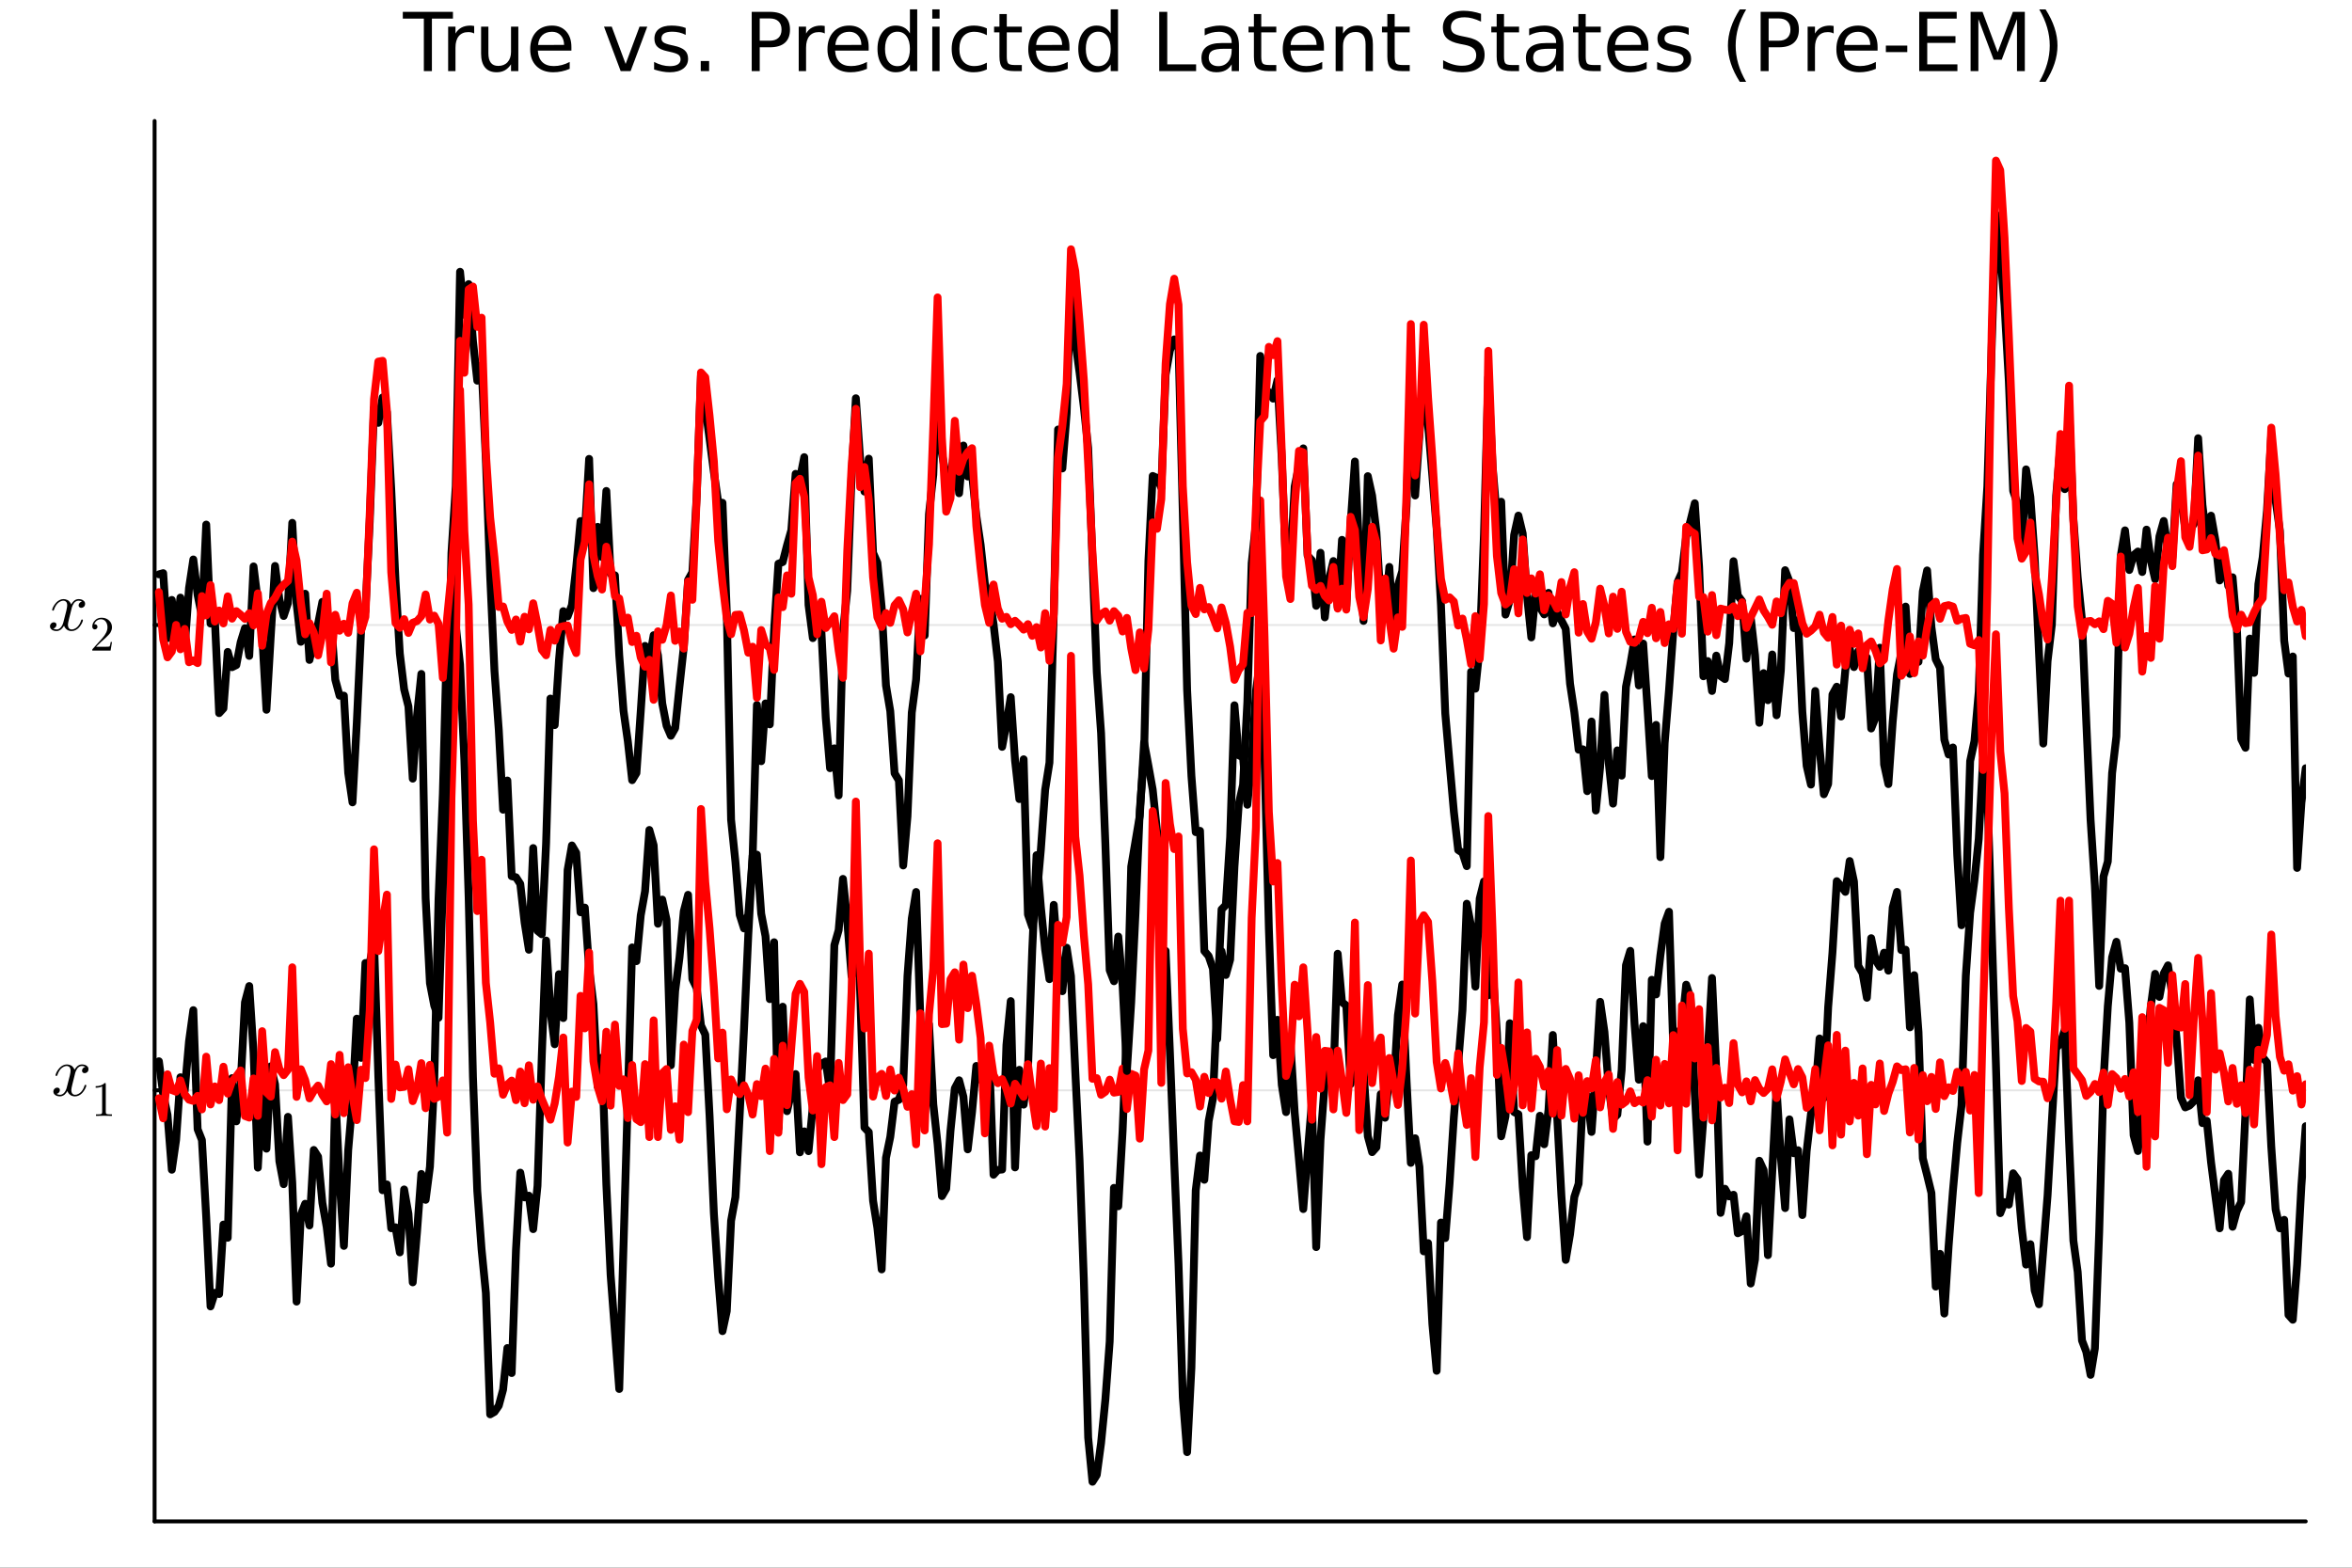 <?xml version="1.0" encoding="utf-8"?>
<svg xmlns="http://www.w3.org/2000/svg" xmlns:xlink="http://www.w3.org/1999/xlink" width="600" height="400" viewBox="0 0 2400 1600">
<rect x="0" y="0" width="2400" height="1600" fill="#333333" stroke="none"/>
<defs>
  <clipPath id="clip760">
    <rect x="0" y="0" width="2400" height="1600"/>
  </clipPath>
</defs>
<path clip-path="url(#clip760)" d="M0 1600 L2400 1600 L2400 0 L0 0  Z" fill="#ffffff" fill-rule="evenodd" fill-opacity="1"/>
<defs>
  <clipPath id="clip761">
    <rect x="480" y="0" width="1681" height="1600"/>
  </clipPath>
</defs>
<path clip-path="url(#clip760)" d="M157.754 1552.76 L2352.76 1552.76 L2352.76 123.472 L157.754 123.472  Z" fill="#ffffff" fill-rule="evenodd" fill-opacity="1"/>
<defs>
  <clipPath id="clip762">
    <rect x="157" y="123" width="2196" height="1430"/>
  </clipPath>
</defs>
<polyline clip-path="url(#clip762)" style="stroke:#000000; stroke-linecap:round; stroke-linejoin:round; stroke-width:2; stroke-opacity:0.1; fill:none" points="157.754,1112.79 2352.76,1112.79 "/>
<polyline clip-path="url(#clip762)" style="stroke:#000000; stroke-linecap:round; stroke-linejoin:round; stroke-width:2; stroke-opacity:0.1; fill:none" points="157.754,637.877 2352.76,637.877 "/>
<polyline clip-path="url(#clip760)" style="stroke:#000000; stroke-linecap:round; stroke-linejoin:round; stroke-width:4; stroke-opacity:1; fill:none" points="157.754,1552.76 2352.76,1552.76 "/>
<polyline clip-path="url(#clip760)" style="stroke:#000000; stroke-linecap:round; stroke-linejoin:round; stroke-width:4; stroke-opacity:1; fill:none" points="157.754,1552.76 157.754,123.472 "/>
<polyline clip-path="url(#clip760)" style="stroke:#000000; stroke-linecap:round; stroke-linejoin:round; stroke-width:4; stroke-opacity:1; fill:none" points="157.754,1112.79 176.651,1112.79 "/>
<polyline clip-path="url(#clip760)" style="stroke:#000000; stroke-linecap:round; stroke-linejoin:round; stroke-width:4; stroke-opacity:1; fill:none" points="157.754,637.877 176.651,637.877 "/>
<path clip-path="url(#clip760)" d="M90.285 1091.11 Q90.285 1093.08 89.055 1094.2 Q87.825 1095.29 86.42 1095.29 Q85.085 1095.29 84.382 1094.52 Q83.68 1093.75 83.68 1092.76 Q83.68 1091.43 84.663 1090.27 Q85.647 1089.11 87.123 1088.86 Q85.682 1087.95 83.539 1087.95 Q82.134 1087.95 80.904 1088.69 Q79.71 1089.43 78.972 1090.37 Q78.269 1091.32 77.637 1092.69 Q77.039 1094.03 76.793 1094.84 Q76.583 1095.61 76.407 1096.45 L73.948 1106.29 Q72.753 1110.96 72.753 1112.61 Q72.753 1114.65 73.737 1116.02 Q74.721 1117.36 76.688 1117.36 Q77.461 1117.36 78.339 1117.15 Q79.218 1116.9 80.342 1116.27 Q81.501 1115.6 82.52 1114.62 Q83.574 1113.6 84.593 1111.88 Q85.612 1110.15 86.279 1107.94 Q86.49 1107.17 87.193 1107.17 Q88.071 1107.17 88.071 1107.87 Q88.071 1108.47 87.579 1109.73 Q87.123 1110.96 86.104 1112.58 Q85.12 1114.16 83.82 1115.6 Q82.52 1117.01 80.588 1117.99 Q78.656 1118.97 76.547 1118.97 Q73.526 1118.97 71.523 1117.36 Q69.521 1115.74 68.783 1113.49 Q68.607 1113.81 68.361 1114.23 Q68.115 1114.65 67.378 1115.6 Q66.675 1116.51 65.867 1117.22 Q65.059 1117.88 63.794 1118.41 Q62.564 1118.97 61.229 1118.97 Q59.543 1118.97 58.032 1118.48 Q56.556 1117.99 55.502 1116.86 Q54.448 1115.74 54.448 1114.19 Q54.448 1112.47 55.608 1111.28 Q56.802 1110.05 58.419 1110.05 Q59.437 1110.05 60.245 1110.65 Q61.089 1111.24 61.089 1112.54 Q61.089 1113.98 60.105 1115.07 Q59.121 1116.16 57.716 1116.44 Q59.156 1117.36 61.299 1117.36 Q63.618 1117.36 65.445 1115.32 Q67.272 1113.28 68.15 1109.87 Q70.329 1101.69 71.172 1098.03 Q72.015 1094.34 72.015 1092.76 Q72.015 1091.29 71.629 1090.27 Q71.242 1089.25 70.575 1088.79 Q69.942 1088.3 69.345 1088.13 Q68.783 1087.95 68.15 1087.95 Q67.097 1087.95 65.902 1088.37 Q64.743 1088.79 63.337 1089.78 Q61.967 1090.73 60.667 1092.69 Q59.367 1094.66 58.489 1097.37 Q58.313 1098.17 57.54 1098.17 Q56.697 1098.14 56.697 1097.44 Q56.697 1096.84 57.154 1095.61 Q57.645 1094.34 58.629 1092.76 Q59.648 1091.18 60.948 1089.78 Q62.283 1088.34 64.216 1087.35 Q66.183 1086.37 68.291 1086.37 Q69.24 1086.37 70.153 1086.58 Q71.102 1086.76 72.226 1087.28 Q73.385 1087.81 74.404 1088.97 Q75.423 1090.13 76.056 1091.81 Q76.477 1091.01 77.039 1090.23 Q77.637 1089.46 78.55 1088.51 Q79.499 1087.53 80.799 1086.97 Q82.134 1086.37 83.609 1086.37 Q85.05 1086.37 86.455 1086.76 Q87.861 1087.11 89.055 1088.27 Q90.285 1089.39 90.285 1091.11 Z" fill="#000000" fill-rule="nonzero" fill-opacity="1" /><path clip-path="url(#clip760)" d="M97.613 1110.15 L97.613 1108.57 Q103.663 1108.57 106.786 1105.35 Q107.647 1105.35 107.794 1105.55 Q107.942 1105.75 107.942 1106.66 L107.942 1134.91 Q107.942 1136.41 108.68 1136.88 Q109.418 1137.35 112.639 1137.35 L114.238 1137.35 L114.238 1138.9 Q112.467 1138.75 106.073 1138.75 Q99.679 1138.75 97.933 1138.9 L97.933 1137.35 L99.531 1137.35 Q102.704 1137.35 103.466 1136.91 Q104.228 1136.44 104.228 1134.91 L104.228 1108.82 Q101.597 1110.15 97.613 1110.15 Z" fill="#000000" fill-rule="nonzero" fill-opacity="1" /><path clip-path="url(#clip760)" d="M86.829 616.199 Q86.829 618.167 85.599 619.291 Q84.369 620.38 82.964 620.38 Q81.629 620.38 80.926 619.607 Q80.223 618.834 80.223 617.85 Q80.223 616.515 81.207 615.356 Q82.191 614.197 83.666 613.951 Q82.226 613.037 80.083 613.037 Q78.677 613.037 77.448 613.775 Q76.253 614.513 75.515 615.461 Q74.813 616.41 74.18 617.78 Q73.583 619.115 73.337 619.923 Q73.126 620.696 72.951 621.54 L70.491 631.377 Q69.297 636.05 69.297 637.701 Q69.297 639.739 70.281 641.109 Q71.264 642.444 73.232 642.444 Q74.005 642.444 74.883 642.233 Q75.761 641.987 76.886 641.355 Q78.045 640.687 79.064 639.704 Q80.118 638.685 81.137 636.963 Q82.156 635.242 82.823 633.028 Q83.034 632.255 83.737 632.255 Q84.615 632.255 84.615 632.958 Q84.615 633.555 84.123 634.82 Q83.666 636.05 82.648 637.666 Q81.664 639.247 80.364 640.687 Q79.064 642.093 77.132 643.076 Q75.199 644.06 73.091 644.06 Q70.07 644.06 68.067 642.444 Q66.064 640.828 65.327 638.579 Q65.151 638.896 64.905 639.317 Q64.659 639.739 63.921 640.687 Q63.219 641.601 62.411 642.304 Q61.602 642.971 60.338 643.498 Q59.108 644.06 57.773 644.06 Q56.087 644.06 54.576 643.568 Q53.1 643.076 52.046 641.952 Q50.992 640.828 50.992 639.282 Q50.992 637.56 52.151 636.366 Q53.346 635.136 54.962 635.136 Q55.981 635.136 56.789 635.734 Q57.632 636.331 57.632 637.631 Q57.632 639.071 56.649 640.16 Q55.665 641.25 54.26 641.531 Q55.7 642.444 57.843 642.444 Q60.162 642.444 61.989 640.406 Q63.816 638.369 64.694 634.961 Q66.873 626.774 67.716 623.121 Q68.559 619.432 68.559 617.85 Q68.559 616.375 68.172 615.356 Q67.786 614.337 67.118 613.88 Q66.486 613.389 65.889 613.213 Q65.327 613.037 64.694 613.037 Q63.64 613.037 62.446 613.459 Q61.286 613.88 59.881 614.864 Q58.511 615.813 57.211 617.78 Q55.911 619.748 55.032 622.453 Q54.857 623.261 54.084 623.261 Q53.241 623.226 53.241 622.523 Q53.241 621.926 53.697 620.696 Q54.189 619.432 55.173 617.85 Q56.192 616.269 57.492 614.864 Q58.827 613.424 60.759 612.44 Q62.727 611.456 64.835 611.456 Q65.783 611.456 66.697 611.667 Q67.645 611.843 68.77 612.37 Q69.929 612.897 70.948 614.056 Q71.967 615.215 72.599 616.902 Q73.021 616.094 73.583 615.321 Q74.18 614.548 75.094 613.599 Q76.042 612.616 77.342 612.053 Q78.677 611.456 80.153 611.456 Q81.594 611.456 82.999 611.843 Q84.404 612.194 85.599 613.353 Q86.829 614.478 86.829 616.199 Z" fill="#000000" fill-rule="nonzero" fill-opacity="1" /><path clip-path="url(#clip760)" d="M94.156 663.986 Q94.156 663.076 94.23 662.805 Q94.329 662.535 94.722 662.117 L104.387 651.345 Q109.675 645.393 109.675 640.204 Q109.675 636.835 107.904 634.424 Q106.158 632.014 102.936 632.014 Q100.723 632.014 98.854 633.367 Q96.985 634.72 96.124 637.13 Q96.272 637.081 96.788 637.081 Q98.042 637.081 98.731 637.868 Q99.444 638.655 99.444 639.712 Q99.444 641.065 98.559 641.729 Q97.698 642.368 96.837 642.368 Q96.493 642.368 96.026 642.294 Q95.583 642.221 94.87 641.532 Q94.156 640.819 94.156 639.564 Q94.156 636.048 96.813 633.244 Q99.493 630.44 103.576 630.44 Q108.199 630.44 111.224 633.195 Q114.274 635.925 114.274 640.204 Q114.274 641.704 113.807 643.081 Q113.364 644.434 112.749 645.492 Q112.159 646.549 110.536 648.246 Q108.913 649.943 107.609 651.148 Q106.306 652.353 103.379 654.911 L98.042 660.1 L107.117 660.1 Q111.544 660.1 111.888 659.707 Q112.38 658.993 112.995 655.231 L114.274 655.231 L112.848 663.986 L94.156 663.986 Z" fill="#000000" fill-rule="nonzero" fill-opacity="1" /><path clip-path="url(#clip760)" d="M411.026 12.096 L462.189 12.096 L462.189 18.983 L440.719 18.983 L440.719 72.576 L432.496 72.576 L432.496 18.983 L411.026 18.983 L411.026 12.096 Z" fill="#000000" fill-rule="nonzero" fill-opacity="1" /><path clip-path="url(#clip760)" d="M483.861 34.173 Q482.606 33.444 481.107 33.12 Q479.648 32.756 477.866 32.756 Q471.547 32.756 468.144 36.888 Q464.782 40.979 464.782 48.676 L464.782 72.576 L457.287 72.576 L457.287 27.206 L464.782 27.206 L464.782 34.254 Q467.131 30.122 470.898 28.138 Q474.666 26.112 480.054 26.112 Q480.823 26.112 481.755 26.234 Q482.687 26.315 483.821 26.517 L483.861 34.173 Z" fill="#000000" fill-rule="nonzero" fill-opacity="1" /><path clip-path="url(#clip760)" d="M490.91 54.671 L490.91 27.206 L498.364 27.206 L498.364 54.387 Q498.364 60.828 500.875 64.069 Q503.387 67.269 508.41 67.269 Q514.446 67.269 517.929 63.421 Q521.454 59.573 521.454 52.929 L521.454 27.206 L528.907 27.206 L528.907 72.576 L521.454 72.576 L521.454 65.608 Q518.74 69.74 515.134 71.766 Q511.57 73.751 506.83 73.751 Q499.012 73.751 494.961 68.89 Q490.91 64.029 490.91 54.671 M509.666 26.112 L509.666 26.112 Z" fill="#000000" fill-rule="nonzero" fill-opacity="1" /><path clip-path="url(#clip760)" d="M583.068 48.028 L583.068 51.673 L548.797 51.673 Q549.283 59.37 553.415 63.421 Q557.588 67.431 565.001 67.431 Q569.295 67.431 573.305 66.378 Q577.356 65.325 581.326 63.218 L581.326 70.267 Q577.316 71.968 573.103 72.86 Q568.89 73.751 564.555 73.751 Q553.699 73.751 547.339 67.431 Q541.02 61.112 541.02 50.337 Q541.02 39.197 547.015 32.675 Q553.051 26.112 563.259 26.112 Q572.414 26.112 577.721 32.026 Q583.068 37.9 583.068 48.028 M575.614 45.84 Q575.533 39.723 572.171 36.077 Q568.849 32.431 563.34 32.431 Q557.102 32.431 553.334 35.956 Q549.608 39.48 549.04 45.88 L575.614 45.84 Z" fill="#000000" fill-rule="nonzero" fill-opacity="1" /><path clip-path="url(#clip760)" d="M616.326 27.206 L624.225 27.206 L638.403 65.284 L652.582 27.206 L660.481 27.206 L643.467 72.576 L633.34 72.576 L616.326 27.206 Z" fill="#000000" fill-rule="nonzero" fill-opacity="1" /><path clip-path="url(#clip760)" d="M699.694 28.543 L699.694 35.591 Q696.534 33.971 693.131 33.161 Q689.728 32.35 686.082 32.35 Q680.533 32.35 677.738 34.052 Q674.983 35.753 674.983 39.156 Q674.983 41.749 676.968 43.248 Q678.953 44.706 684.948 46.043 L687.5 46.61 Q695.44 48.311 698.762 51.43 Q702.124 54.509 702.124 60.059 Q702.124 66.378 697.101 70.064 Q692.118 73.751 683.368 73.751 Q679.723 73.751 675.753 73.022 Q671.823 72.333 667.448 70.915 L667.448 63.218 Q671.58 65.365 675.591 66.459 Q679.601 67.512 683.53 67.512 Q688.797 67.512 691.632 65.73 Q694.468 63.907 694.468 60.626 Q694.468 57.588 692.402 55.967 Q690.376 54.347 683.449 52.848 L680.857 52.24 Q673.93 50.782 670.851 47.785 Q667.772 44.746 667.772 39.48 Q667.772 33.08 672.309 29.596 Q676.846 26.112 685.191 26.112 Q689.323 26.112 692.969 26.72 Q696.615 27.327 699.694 28.543 Z" fill="#000000" fill-rule="nonzero" fill-opacity="1" /><path clip-path="url(#clip760)" d="M715.046 62.287 L723.594 62.287 L723.594 72.576 L715.046 72.576 L715.046 62.287 Z" fill="#000000" fill-rule="nonzero" fill-opacity="1" /><path clip-path="url(#clip760)" d="M775.243 18.82 L775.243 41.546 L785.532 41.546 Q791.244 41.546 794.363 38.589 Q797.482 35.632 797.482 30.163 Q797.482 24.735 794.363 21.778 Q791.244 18.82 785.532 18.82 L775.243 18.82 M767.06 12.096 L785.532 12.096 Q795.7 12.096 800.885 16.714 Q806.111 21.292 806.111 30.163 Q806.111 39.115 800.885 43.693 Q795.7 48.271 785.532 48.271 L775.243 48.271 L775.243 72.576 L767.06 72.576 L767.06 12.096 Z" fill="#000000" fill-rule="nonzero" fill-opacity="1" /><path clip-path="url(#clip760)" d="M841.597 34.173 Q840.341 33.444 838.842 33.12 Q837.384 32.756 835.601 32.756 Q829.282 32.756 825.879 36.888 Q822.517 40.979 822.517 48.676 L822.517 72.576 L815.023 72.576 L815.023 27.206 L822.517 27.206 L822.517 34.254 Q824.866 30.122 828.634 28.138 Q832.401 26.112 837.789 26.112 Q838.559 26.112 839.49 26.234 Q840.422 26.315 841.556 26.517 L841.597 34.173 Z" fill="#000000" fill-rule="nonzero" fill-opacity="1" /><path clip-path="url(#clip760)" d="M886.4 48.028 L886.4 51.673 L852.129 51.673 Q852.615 59.37 856.747 63.421 Q860.92 67.431 868.333 67.431 Q872.627 67.431 876.637 66.378 Q880.688 65.325 884.658 63.218 L884.658 70.267 Q880.647 71.968 876.434 72.86 Q872.222 73.751 867.887 73.751 Q857.031 73.751 850.671 67.431 Q844.351 61.112 844.351 50.337 Q844.351 39.197 850.347 32.675 Q856.383 26.112 866.591 26.112 Q875.746 26.112 881.053 32.026 Q886.4 37.9 886.4 48.028 M878.946 45.84 Q878.865 39.723 875.503 36.077 Q872.181 32.431 866.672 32.431 Q860.433 32.431 856.666 35.956 Q852.939 39.48 852.372 45.88 L878.946 45.84 Z" fill="#000000" fill-rule="nonzero" fill-opacity="1" /><path clip-path="url(#clip760)" d="M928.489 34.092 L928.489 9.544 L935.942 9.544 L935.942 72.576 L928.489 72.576 L928.489 65.77 Q926.139 69.821 922.534 71.806 Q918.969 73.751 913.946 73.751 Q905.723 73.751 900.537 67.188 Q895.393 60.626 895.393 49.931 Q895.393 39.237 900.537 32.675 Q905.723 26.112 913.946 26.112 Q918.969 26.112 922.534 28.097 Q926.139 30.041 928.489 34.092 M903.089 49.931 Q903.089 58.155 906.452 62.854 Q909.854 67.512 915.769 67.512 Q921.683 67.512 925.086 62.854 Q928.489 58.155 928.489 49.931 Q928.489 41.708 925.086 37.05 Q921.683 32.35 915.769 32.35 Q909.854 32.35 906.452 37.05 Q903.089 41.708 903.089 49.931 Z" fill="#000000" fill-rule="nonzero" fill-opacity="1" /><path clip-path="url(#clip760)" d="M951.295 27.206 L958.749 27.206 L958.749 72.576 L951.295 72.576 L951.295 27.206 M951.295 9.544 L958.749 9.544 L958.749 18.983 L951.295 18.983 L951.295 9.544 Z" fill="#000000" fill-rule="nonzero" fill-opacity="1" /><path clip-path="url(#clip760)" d="M1007 28.948 L1007 35.915 Q1003.84 34.173 1000.64 33.323 Q997.476 32.431 994.235 32.431 Q986.984 32.431 982.973 37.05 Q978.963 41.627 978.963 49.931 Q978.963 58.236 982.973 62.854 Q986.984 67.431 994.235 67.431 Q997.476 67.431 1000.64 66.581 Q1003.84 65.689 1007 63.948 L1007 70.834 Q1003.88 72.292 1000.51 73.022 Q997.192 73.751 993.425 73.751 Q983.176 73.751 977.14 67.31 Q971.104 60.869 971.104 49.931 Q971.104 38.832 977.18 32.472 Q983.297 26.112 993.911 26.112 Q997.354 26.112 1000.64 26.841 Q1003.92 27.53 1007 28.948 Z" fill="#000000" fill-rule="nonzero" fill-opacity="1" /><path clip-path="url(#clip760)" d="M1027.33 14.324 L1027.33 27.206 L1042.68 27.206 L1042.68 32.999 L1027.33 32.999 L1027.33 57.628 Q1027.33 63.178 1028.83 64.758 Q1030.37 66.338 1035.03 66.338 L1042.68 66.338 L1042.68 72.576 L1035.03 72.576 Q1026.4 72.576 1023.12 69.376 Q1019.84 66.135 1019.84 57.628 L1019.84 32.999 L1014.37 32.999 L1014.37 27.206 L1019.84 27.206 L1019.84 14.324 L1027.33 14.324 Z" fill="#000000" fill-rule="nonzero" fill-opacity="1" /><path clip-path="url(#clip760)" d="M1091.29 48.028 L1091.29 51.673 L1057.02 51.673 Q1057.51 59.37 1061.64 63.421 Q1065.81 67.431 1073.23 67.431 Q1077.52 67.431 1081.53 66.378 Q1085.58 65.325 1089.55 63.218 L1089.55 70.267 Q1085.54 71.968 1081.33 72.86 Q1077.12 73.751 1072.78 73.751 Q1061.93 73.751 1055.57 67.431 Q1049.25 61.112 1049.25 50.337 Q1049.25 39.197 1055.24 32.675 Q1061.28 26.112 1071.49 26.112 Q1080.64 26.112 1085.95 32.026 Q1091.29 37.9 1091.29 48.028 M1083.84 45.84 Q1083.76 39.723 1080.4 36.077 Q1077.08 32.431 1071.57 32.431 Q1065.33 32.431 1061.56 35.956 Q1057.83 39.48 1057.27 45.88 L1083.84 45.84 Z" fill="#000000" fill-rule="nonzero" fill-opacity="1" /><path clip-path="url(#clip760)" d="M1133.38 34.092 L1133.38 9.544 L1140.84 9.544 L1140.84 72.576 L1133.38 72.576 L1133.38 65.77 Q1131.03 69.821 1127.43 71.806 Q1123.86 73.751 1118.84 73.751 Q1110.62 73.751 1105.43 67.188 Q1100.29 60.626 1100.29 49.931 Q1100.29 39.237 1105.43 32.675 Q1110.62 26.112 1118.84 26.112 Q1123.86 26.112 1127.43 28.097 Q1131.03 30.041 1133.38 34.092 M1107.98 49.931 Q1107.98 58.155 1111.35 62.854 Q1114.75 67.512 1120.66 67.512 Q1126.58 67.512 1129.98 62.854 Q1133.38 58.155 1133.38 49.931 Q1133.38 41.708 1129.98 37.05 Q1126.58 32.35 1120.66 32.35 Q1114.75 32.35 1111.35 37.05 Q1107.98 41.708 1107.98 49.931 Z" fill="#000000" fill-rule="nonzero" fill-opacity="1" /><path clip-path="url(#clip760)" d="M1182.89 12.096 L1191.07 12.096 L1191.07 65.689 L1220.52 65.689 L1220.52 72.576 L1182.89 72.576 L1182.89 12.096 Z" fill="#000000" fill-rule="nonzero" fill-opacity="1" /><path clip-path="url(#clip760)" d="M1249.4 49.769 Q1240.37 49.769 1236.88 51.835 Q1233.4 53.901 1233.4 58.884 Q1233.4 62.854 1235.99 65.203 Q1238.63 67.512 1243.12 67.512 Q1249.32 67.512 1253.05 63.137 Q1256.81 58.722 1256.81 51.43 L1256.81 49.769 L1249.4 49.769 M1264.27 46.691 L1264.27 72.576 L1256.81 72.576 L1256.81 65.689 Q1254.26 69.821 1250.45 71.806 Q1246.65 73.751 1241.14 73.751 Q1234.17 73.751 1230.04 69.862 Q1225.95 65.933 1225.95 59.37 Q1225.95 51.714 1231.05 47.825 Q1236.2 43.936 1246.36 43.936 L1256.81 43.936 L1256.81 43.207 Q1256.81 38.062 1253.41 35.267 Q1250.05 32.431 1243.93 32.431 Q1240.04 32.431 1236.36 33.363 Q1232.67 34.295 1229.27 36.158 L1229.27 29.272 Q1233.36 27.692 1237.21 26.922 Q1241.06 26.112 1244.7 26.112 Q1254.55 26.112 1259.41 31.216 Q1264.27 36.32 1264.27 46.691 Z" fill="#000000" fill-rule="nonzero" fill-opacity="1" /><path clip-path="url(#clip760)" d="M1286.99 14.324 L1286.99 27.206 L1302.35 27.206 L1302.35 32.999 L1286.99 32.999 L1286.99 57.628 Q1286.99 63.178 1288.49 64.758 Q1290.03 66.338 1294.69 66.338 L1302.35 66.338 L1302.35 72.576 L1294.69 72.576 Q1286.06 72.576 1282.78 69.376 Q1279.5 66.135 1279.5 57.628 L1279.5 32.999 L1274.03 32.999 L1274.03 27.206 L1279.5 27.206 L1279.5 14.324 L1286.99 14.324 Z" fill="#000000" fill-rule="nonzero" fill-opacity="1" /><path clip-path="url(#clip760)" d="M1350.96 48.028 L1350.96 51.673 L1316.69 51.673 Q1317.17 59.37 1321.3 63.421 Q1325.48 67.431 1332.89 67.431 Q1337.18 67.431 1341.19 66.378 Q1345.25 65.325 1349.22 63.218 L1349.22 70.267 Q1345.21 71.968 1340.99 72.86 Q1336.78 73.751 1332.44 73.751 Q1321.59 73.751 1315.23 67.431 Q1308.91 61.112 1308.91 50.337 Q1308.91 39.197 1314.9 32.675 Q1320.94 26.112 1331.15 26.112 Q1340.3 26.112 1345.61 32.026 Q1350.96 37.9 1350.96 48.028 M1343.5 45.84 Q1343.42 39.723 1340.06 36.077 Q1336.74 32.431 1331.23 32.431 Q1324.99 32.431 1321.22 35.956 Q1317.5 39.48 1316.93 45.88 L1343.5 45.84 Z" fill="#000000" fill-rule="nonzero" fill-opacity="1" /><path clip-path="url(#clip760)" d="M1400.91 45.192 L1400.91 72.576 L1393.45 72.576 L1393.45 45.435 Q1393.45 38.994 1390.94 35.794 Q1388.43 32.594 1383.41 32.594 Q1377.37 32.594 1373.89 36.442 Q1370.4 40.29 1370.4 46.934 L1370.4 72.576 L1362.91 72.576 L1362.91 27.206 L1370.4 27.206 L1370.4 34.254 Q1373.08 30.163 1376.68 28.138 Q1380.33 26.112 1385.07 26.112 Q1392.88 26.112 1396.89 30.973 Q1400.91 35.794 1400.91 45.192 Z" fill="#000000" fill-rule="nonzero" fill-opacity="1" /><path clip-path="url(#clip760)" d="M1423.14 14.324 L1423.14 27.206 L1438.5 27.206 L1438.5 32.999 L1423.14 32.999 L1423.14 57.628 Q1423.14 63.178 1424.64 64.758 Q1426.18 66.338 1430.84 66.338 L1438.5 66.338 L1438.5 72.576 L1430.84 72.576 Q1422.21 72.576 1418.93 69.376 Q1415.65 66.135 1415.65 57.628 L1415.65 32.999 L1410.18 32.999 L1410.18 27.206 L1415.65 27.206 L1415.65 14.324 L1423.14 14.324 Z" fill="#000000" fill-rule="nonzero" fill-opacity="1" /><path clip-path="url(#clip760)" d="M1511.25 14.081 L1511.25 22.061 Q1506.59 19.833 1502.46 18.739 Q1498.33 17.646 1494.48 17.646 Q1487.8 17.646 1484.15 20.238 Q1480.55 22.831 1480.55 27.611 Q1480.55 31.621 1482.94 33.687 Q1485.37 35.713 1492.09 36.969 L1497.03 37.981 Q1506.19 39.723 1510.52 44.139 Q1514.9 48.514 1514.9 55.886 Q1514.9 64.677 1508.98 69.214 Q1503.11 73.751 1491.73 73.751 Q1487.43 73.751 1482.57 72.778 Q1477.75 71.806 1472.57 69.902 L1472.57 61.477 Q1477.55 64.272 1482.33 65.689 Q1487.11 67.107 1491.73 67.107 Q1498.73 67.107 1502.54 64.353 Q1506.35 61.598 1506.35 56.494 Q1506.35 52.038 1503.6 49.526 Q1500.88 47.015 1494.64 45.759 L1489.66 44.787 Q1480.51 42.964 1476.41 39.075 Q1472.32 35.186 1472.32 28.259 Q1472.32 20.238 1477.95 15.62 Q1483.62 11.002 1493.55 11.002 Q1497.8 11.002 1502.22 11.772 Q1506.63 12.542 1511.25 14.081 Z" fill="#000000" fill-rule="nonzero" fill-opacity="1" /><path clip-path="url(#clip760)" d="M1534.71 14.324 L1534.71 27.206 L1550.06 27.206 L1550.06 32.999 L1534.71 32.999 L1534.71 57.628 Q1534.71 63.178 1536.21 64.758 Q1537.74 66.338 1542.4 66.338 L1550.06 66.338 L1550.06 72.576 L1542.4 72.576 Q1533.77 72.576 1530.49 69.376 Q1527.21 66.135 1527.21 57.628 L1527.21 32.999 L1521.74 32.999 L1521.74 27.206 L1527.21 27.206 L1527.21 14.324 L1534.71 14.324 Z" fill="#000000" fill-rule="nonzero" fill-opacity="1" /><path clip-path="url(#clip760)" d="M1580.48 49.769 Q1571.45 49.769 1567.96 51.835 Q1564.48 53.901 1564.48 58.884 Q1564.48 62.854 1567.07 65.203 Q1569.71 67.512 1574.2 67.512 Q1580.4 67.512 1584.13 63.137 Q1587.89 58.722 1587.89 51.43 L1587.89 49.769 L1580.48 49.769 M1595.35 46.691 L1595.35 72.576 L1587.89 72.576 L1587.89 65.689 Q1585.34 69.821 1581.53 71.806 Q1577.73 73.751 1572.22 73.751 Q1565.25 73.751 1561.12 69.862 Q1557.03 65.933 1557.03 59.37 Q1557.03 51.714 1562.13 47.825 Q1567.28 43.936 1577.44 43.936 L1587.89 43.936 L1587.89 43.207 Q1587.89 38.062 1584.49 35.267 Q1581.13 32.431 1575.01 32.431 Q1571.12 32.431 1567.44 33.363 Q1563.75 34.295 1560.35 36.158 L1560.35 29.272 Q1564.44 27.692 1568.29 26.922 Q1572.14 26.112 1575.78 26.112 Q1585.63 26.112 1590.49 31.216 Q1595.35 36.32 1595.35 46.691 Z" fill="#000000" fill-rule="nonzero" fill-opacity="1" /><path clip-path="url(#clip760)" d="M1618.07 14.324 L1618.07 27.206 L1633.43 27.206 L1633.43 32.999 L1618.07 32.999 L1618.07 57.628 Q1618.07 63.178 1619.57 64.758 Q1621.11 66.338 1625.77 66.338 L1633.43 66.338 L1633.43 72.576 L1625.77 72.576 Q1617.14 72.576 1613.86 69.376 Q1610.58 66.135 1610.58 57.628 L1610.58 32.999 L1605.11 32.999 L1605.11 27.206 L1610.58 27.206 L1610.58 14.324 L1618.07 14.324 Z" fill="#000000" fill-rule="nonzero" fill-opacity="1" /><path clip-path="url(#clip760)" d="M1682.04 48.028 L1682.04 51.673 L1647.77 51.673 Q1648.25 59.37 1652.39 63.421 Q1656.56 67.431 1663.97 67.431 Q1668.26 67.431 1672.28 66.378 Q1676.33 65.325 1680.3 63.218 L1680.3 70.267 Q1676.29 71.968 1672.07 72.86 Q1667.86 73.751 1663.53 73.751 Q1652.67 73.751 1646.31 67.431 Q1639.99 61.112 1639.99 50.337 Q1639.99 39.197 1645.98 32.675 Q1652.02 26.112 1662.23 26.112 Q1671.38 26.112 1676.69 32.026 Q1682.04 37.9 1682.04 48.028 M1674.58 45.84 Q1674.5 39.723 1671.14 36.077 Q1667.82 32.431 1662.31 32.431 Q1656.07 32.431 1652.3 35.956 Q1648.58 39.48 1648.01 45.88 L1674.58 45.84 Z" fill="#000000" fill-rule="nonzero" fill-opacity="1" /><path clip-path="url(#clip760)" d="M1723.19 28.543 L1723.19 35.591 Q1720.04 33.971 1716.63 33.161 Q1713.23 32.35 1709.58 32.35 Q1704.03 32.35 1701.24 34.052 Q1698.48 35.753 1698.48 39.156 Q1698.48 41.749 1700.47 43.248 Q1702.45 44.706 1708.45 46.043 L1711 46.61 Q1718.94 48.311 1722.26 51.43 Q1725.63 54.509 1725.63 60.059 Q1725.63 66.378 1720.6 70.064 Q1715.62 73.751 1706.87 73.751 Q1703.22 73.751 1699.25 73.022 Q1695.32 72.333 1690.95 70.915 L1690.95 63.218 Q1695.08 65.365 1699.09 66.459 Q1703.1 67.512 1707.03 67.512 Q1712.3 67.512 1715.13 65.73 Q1717.97 63.907 1717.97 60.626 Q1717.97 57.588 1715.9 55.967 Q1713.88 54.347 1706.95 52.848 L1704.36 52.24 Q1697.43 50.782 1694.35 47.785 Q1691.27 44.746 1691.27 39.48 Q1691.27 33.08 1695.81 29.596 Q1700.35 26.112 1708.69 26.112 Q1712.82 26.112 1716.47 26.72 Q1720.12 27.327 1723.19 28.543 Z" fill="#000000" fill-rule="nonzero" fill-opacity="1" /><path clip-path="url(#clip760)" d="M1781.77 9.625 Q1776.34 18.942 1773.71 28.057 Q1771.08 37.171 1771.08 46.529 Q1771.08 55.886 1773.71 65.082 Q1776.38 74.237 1781.77 83.513 L1775.29 83.513 Q1769.21 73.994 1766.18 64.798 Q1763.18 55.603 1763.18 46.529 Q1763.18 37.495 1766.18 28.34 Q1769.17 19.185 1775.29 9.625 L1781.77 9.625 Z" fill="#000000" fill-rule="nonzero" fill-opacity="1" /><path clip-path="url(#clip760)" d="M1804.74 18.82 L1804.74 41.546 L1815.03 41.546 Q1820.74 41.546 1823.86 38.589 Q1826.98 35.632 1826.98 30.163 Q1826.98 24.735 1823.86 21.778 Q1820.74 18.82 1815.03 18.82 L1804.74 18.82 M1796.56 12.096 L1815.03 12.096 Q1825.2 12.096 1830.38 16.714 Q1835.61 21.292 1835.61 30.163 Q1835.61 39.115 1830.38 43.693 Q1825.2 48.271 1815.03 48.271 L1804.74 48.271 L1804.74 72.576 L1796.56 72.576 L1796.56 12.096 Z" fill="#000000" fill-rule="nonzero" fill-opacity="1" /><path clip-path="url(#clip760)" d="M1871.09 34.173 Q1869.84 33.444 1868.34 33.12 Q1866.88 32.756 1865.1 32.756 Q1858.78 32.756 1855.38 36.888 Q1852.01 40.979 1852.01 48.676 L1852.01 72.576 L1844.52 72.576 L1844.52 27.206 L1852.01 27.206 L1852.01 34.254 Q1854.36 30.122 1858.13 28.138 Q1861.9 26.112 1867.29 26.112 Q1868.06 26.112 1868.99 26.234 Q1869.92 26.315 1871.05 26.517 L1871.09 34.173 Z" fill="#000000" fill-rule="nonzero" fill-opacity="1" /><path clip-path="url(#clip760)" d="M1915.9 48.028 L1915.9 51.673 L1881.63 51.673 Q1882.11 59.37 1886.24 63.421 Q1890.42 67.431 1897.83 67.431 Q1902.12 67.431 1906.13 66.378 Q1910.18 65.325 1914.15 63.218 L1914.15 70.267 Q1910.14 71.968 1905.93 72.86 Q1901.72 73.751 1897.38 73.751 Q1886.53 73.751 1880.17 67.431 Q1873.85 61.112 1873.85 50.337 Q1873.85 39.197 1879.84 32.675 Q1885.88 26.112 1896.09 26.112 Q1905.24 26.112 1910.55 32.026 Q1915.9 37.9 1915.9 48.028 M1908.44 45.84 Q1908.36 39.723 1905 36.077 Q1901.68 32.431 1896.17 32.431 Q1889.93 32.431 1886.16 35.956 Q1882.44 39.48 1881.87 45.88 L1908.44 45.84 Z" fill="#000000" fill-rule="nonzero" fill-opacity="1" /><path clip-path="url(#clip760)" d="M1924.36 46.529 L1946.2 46.529 L1946.2 53.172 L1924.36 53.172 L1924.36 46.529 Z" fill="#000000" fill-rule="nonzero" fill-opacity="1" /><path clip-path="url(#clip760)" d="M1958.39 12.096 L1996.63 12.096 L1996.63 18.983 L1966.57 18.983 L1966.57 36.888 L1995.38 36.888 L1995.38 43.774 L1966.57 43.774 L1966.57 65.689 L1997.36 65.689 L1997.36 72.576 L1958.39 72.576 L1958.39 12.096 Z" fill="#000000" fill-rule="nonzero" fill-opacity="1" /><path clip-path="url(#clip760)" d="M2010.81 12.096 L2023 12.096 L2038.44 53.253 L2053.95 12.096 L2066.14 12.096 L2066.14 72.576 L2058.16 72.576 L2058.16 19.469 L2042.57 60.95 L2034.34 60.95 L2018.75 19.469 L2018.75 72.576 L2010.81 72.576 L2010.81 12.096 Z" fill="#000000" fill-rule="nonzero" fill-opacity="1" /><path clip-path="url(#clip760)" d="M2080.89 9.625 L2087.37 9.625 Q2093.45 19.185 2096.45 28.34 Q2099.48 37.495 2099.48 46.529 Q2099.48 55.603 2096.45 64.798 Q2093.45 73.994 2087.37 83.513 L2080.89 83.513 Q2086.28 74.237 2088.91 65.082 Q2091.58 55.886 2091.58 46.529 Q2091.58 37.171 2088.91 28.057 Q2086.28 18.942 2080.89 9.625 Z" fill="#000000" fill-rule="nonzero" fill-opacity="1" /><polyline clip-path="url(#clip762)" style="stroke:#000000; stroke-linecap:round; stroke-linejoin:round; stroke-width:8; stroke-opacity:1; fill:none" points="162.144,1083.13 166.534,1116.92 170.924,1137.84 175.314,1193.85 179.704,1163.36 184.094,1099.45 188.484,1113.26 192.874,1062.85 197.264,1030.96 201.654,1152.47 206.044,1163.58 210.434,1242.28 214.824,1333.35 219.214,1319.44 223.604,1320.75 227.994,1249.82 232.384,1263.28 236.774,1100.38 241.164,1144.44 245.554,1106.14 249.944,1023.05 254.334,1006.37 258.724,1074.14 263.114,1191.72 267.504,1110.41 271.894,1172.37 276.284,1088.32 280.674,1106.7 285.064,1185.17 289.454,1208.59 293.844,1139.85 298.234,1207.01 302.624,1328.43 307.014,1239.72 311.404,1228.58 315.794,1250.73 320.184,1173.66 324.574,1180.55 328.964,1227.72 333.354,1252.26 337.744,1289.73 342.134,1117.17 346.524,1203.83 350.914,1271.6 355.304,1173.99 359.694,1122.5 364.084,1039.64 368.474,1079.68 372.864,982.858 377.254,983.102 381.644,960.341 386.034,1098.34 390.424,1214.77 394.814,1208.83 399.204,1253.57 403.594,1252.58 407.984,1278.21 412.374,1213.97 416.764,1238.71 421.154,1308.78 425.544,1257.11 429.934,1198.15 434.324,1224.56 438.714,1190.82 443.104,1103.22 447.494,917.511 451.884,810.54 456.274,643.866 460.664,651.742 465.054,637.877 469.444,678.246 473.834,775.608 478.224,915.898 482.614,1098.99 487.004,1215.47 491.394,1274.96 495.784,1319.56 500.174,1443.5 504.564,1440.98 508.954,1434.64 513.344,1418.29 517.734,1375.81 522.124,1401.36 526.514,1275.64 530.904,1196.81 535.294,1222.09 539.684,1220.3 544.074,1254.48 548.464,1210.36 552.854,1077.75 557.244,959.919 561.634,1031.3 566.024,1065.77 570.414,994.268 574.804,1039.05 579.194,888.011 583.584,862.88 587.974,870.406 592.364,931.106 596.754,926.307 601.144,988.577 605.534,1024.7 609.924,1109.04 614.314,1079.47 618.704,1208.57 623.094,1301.35 627.484,1359.31 631.874,1417.64 636.264,1270.69 640.654,1119.1 645.044,966.952 649.434,980.969 653.824,934.184 658.214,909.591 662.604,847.076 666.994,862.636 671.384,942.775 675.774,918.127 680.164,938.67 684.554,1087.29 688.944,1011.31 693.334,977.606 697.724,930.064 702.114,913.247 706.504,999.266 710.894,1008.39 715.284,1046.6 719.674,1055.91 724.064,1138.97 728.454,1238.47 732.844,1304.21 737.234,1358.58 741.624,1338.07 746.014,1245.91 750.404,1221.89 754.794,1137.54 759.184,1050.55 763.574,953.791 767.964,873.438 772.354,872.264 776.744,932.538 781.134,955.484 785.524,1019.73 789.914,961.649 794.304,1151.77 798.694,1027.46 803.084,1134.09 807.474,1115.12 811.864,1096.21 816.254,1176.09 820.644,1154.67 825.034,1174.88 829.424,1129.18 833.814,1091.66 838.204,1085.67 842.594,1083.33 846.984,1113.79 851.374,964.676 855.764,949.317 860.154,897.02 864.544,939.675 868.934,996.301 873.324,913.663 877.714,1012.32 882.104,1150.79 886.494,1155.42 890.884,1225.47 895.274,1253.18 899.664,1295.57 904.054,1181.69 908.444,1160.35 912.834,1124.35 917.224,1122.45 921.614,1107.74 926.004,996.077 930.394,937.391 934.784,910.365 939.174,1040.24 943.564,1114.69 947.954,1045.29 952.344,1127.05 956.734,1167.54 961.124,1220.77 965.515,1213.25 969.905,1153.97 974.295,1110.79 978.685,1102.54 983.075,1119.34 987.465,1173.04 991.855,1135.2 996.245,1087.91 1000.63,1102.04 1005.02,1100.17 1009.41,1079.45 1013.8,1198.94 1018.19,1194.05 1022.58,1193.61 1026.97,1066.57 1031.36,1021.73 1035.75,1191.48 1040.14,1091.87 1044.53,1127.42 1048.92,1091.79 1053.31,969.423 1057.7,872.783 1062.09,925.661 1066.48,969.262 1070.87,999.331 1075.26,923.505 1079.65,980.153 1084.04,1011.63 1088.43,967.22 1092.82,996.192 1097.21,1092.95 1101.6,1184.03 1105.99,1307.06 1110.38,1467.24 1114.77,1512.3 1119.16,1505.38 1123.55,1472.75 1127.94,1428.36 1132.33,1369.27 1136.72,1212.36 1141.11,1231.13 1145.5,1154.42 1149.89,1047.5 1154.28,884.53 1158.67,858.585 1163.06,832.53 1167.45,757.876 1171.84,781.448 1176.23,805.889 1180.62,848.064 1185.01,1028.94 1189.4,970.473 1193.79,1073.94 1198.18,1185.67 1202.57,1289.92 1206.96,1426.24 1211.35,1482.08 1215.74,1395.92 1220.13,1214.96 1224.52,1179.32 1228.91,1204.11 1233.3,1144.29 1237.69,1121.23 1242.08,1022.14 1246.47,928.195 1250.86,923.685 1255.25,854.462 1259.64,719.796 1264.03,770.789 1268.42,773.01 1272.81,821.345 1277.2,775.49 1281.59,705.241 1285.98,673.288 1290.37,775.094 1294.76,947.469 1299.15,1076.91 1303.54,1040.82 1307.93,1107.21 1312.32,1135.05 1316.71,1063.11 1321.1,1135.53 1325.49,1183.64 1329.88,1233.97 1334.27,1177.75 1338.66,1125.06 1343.05,1272.82 1347.44,1163.34 1351.83,1104.16 1356.22,1085 1360.61,1100.24 1365,973.398 1369.39,1022.78 1373.78,1026.29 1378.17,1106.45 1382.56,1062.69 1386.95,1071.38 1391.34,1091.47 1395.73,1159.65 1400.12,1175.89 1404.51,1170.97 1408.9,1116.68 1413.29,1140.78 1417.68,1098.04 1422.07,1110.38 1426.46,1036.11 1430.85,1004.82 1435.24,1102.47 1439.63,1186.85 1444.02,1161.71 1448.41,1191.04 1452.8,1277.16 1457.2,1268.72 1461.59,1351.22 1465.98,1399.06 1470.37,1247.76 1474.76,1263.6 1479.15,1208.04 1483.54,1140.06 1487.93,1085.85 1492.32,1031.09 1496.71,922.343 1501.1,945.1 1505.49,1006.97 1509.88,917.181 1514.27,899.596 1518.66,1015.78 1523.05,988.538 1527.44,1053.85 1531.83,1159.71 1536.22,1139.38 1540.61,1044.36 1545,1134.98 1549.39,1137.23 1553.78,1211.45 1558.17,1262.63 1562.56,1178.99 1566.95,1180.1 1571.34,1138.74 1575.73,1167.86 1580.12,1132.69 1584.51,1056.3 1588.9,1138.57 1593.29,1220.67 1597.68,1285.88 1602.07,1259.76 1606.46,1221.6 1610.85,1208.09 1615.24,1117.79 1619.63,1118.37 1624.02,1155.27 1628.41,1094.21 1632.8,1022.45 1637.19,1053.09 1641.58,1110.55 1645.97,1142.07 1650.36,1137.6 1654.75,1092.12 1659.14,985.14 1663.53,970.431 1667.92,1045.12 1672.31,1101.97 1676.7,1047.31 1681.09,1165.15 1685.48,999.982 1689.87,1014.93 1694.26,975.178 1698.65,942.622 1703.04,930.518 1707.43,1070.07 1711.82,1055.9 1716.21,1048.13 1720.6,1004.99 1724.99,1018.68 1729.38,1116.22 1733.77,1198.76 1738.16,1141.29 1742.55,1074.28 1746.94,998.176 1751.33,1092.66 1755.72,1237.87 1760.11,1213.28 1764.5,1221.07 1768.89,1219.38 1773.28,1258.68 1777.67,1256.42 1782.06,1241.35 1786.45,1309.98 1790.84,1285.33 1795.23,1184.67 1799.62,1194.23 1804.01,1281.01 1808.4,1196.41 1812.79,1110.78 1817.18,1180.6 1821.57,1232.99 1825.96,1142.43 1830.35,1176.99 1834.74,1173.92 1839.13,1240.1 1843.52,1174.84 1847.91,1136.87 1852.3,1115.38 1856.69,1059.88 1861.08,1120.66 1865.47,1027.92 1869.86,972.094 1874.25,899.32 1878.64,904.448 1883.03,910.241 1887.42,878.767 1891.81,899.73 1896.2,985.767 1900.59,993.312 1904.98,1018.34 1909.37,957.506 1913.76,979.715 1918.15,986.767 1922.54,972.33 1926.93,990.671 1931.32,926.223 1935.71,910.279 1940.1,969.635 1944.49,969.262 1948.88,1048.52 1953.27,995.245 1957.66,1053.38 1962.05,1182.18 1966.44,1199.48 1970.83,1217.59 1975.22,1313.1 1979.61,1279.7 1984,1340.64 1988.39,1271.79 1992.78,1215.49 1997.17,1166.39 2001.56,1128.13 2005.95,995.897 2010.34,931.594 2014.73,898.55 2019.12,856.063 2023.51,775.19 2027.9,806.063 2032.29,946.751 2036.68,1086.95 2041.07,1238.18 2045.46,1226.87 2049.85,1229.48 2054.24,1197.46 2058.63,1203.58 2063.02,1253.73 2067.41,1290.68 2071.8,1269.84 2076.19,1317 2080.58,1331.16 2084.97,1275.67 2089.36,1220.1 2093.75,1144.08 2098.14,1069.79 2102.53,1064.63 2106.92,1050.91 2111.31,1164.79 2115.7,1266.22 2120.09,1298.11 2124.48,1368.11 2128.87,1379.64 2133.26,1403.2 2137.65,1376.17 2142.04,1257.21 2146.43,1103.14 2150.82,1027.11 2155.21,977.07 2159.6,961.187 2163.99,988.668 2168.38,988.137 2172.77,1043.71 2177.16,1158.74 2181.55,1174.76 2185.94,1124.33 2190.33,1072.9 2194.72,1027.07 2199.11,993.884 2203.5,1017.43 2207.89,993.518 2212.28,985.223 2216.67,1016.53 2221.06,1060.63 2225.45,1120.28 2229.84,1130.24 2234.23,1128.34 2238.62,1123.9 2243.01,1102.52 2247.4,1146.27 2251.79,1143.83 2256.18,1186.24 2260.57,1220.49 2264.96,1253.62 2269.35,1204.53 2273.74,1197.92 2278.13,1252.07 2282.52,1235.92 2286.91,1226.83 2291.3,1135.47 2295.69,1020 2300.08,1081.8 2304.47,1048.96 2308.86,1078.94 2313.25,1084.45 2317.64,1170.28 2322.03,1234.21 2326.42,1253.67 2330.81,1244.97 2335.2,1342.02 2339.59,1346.93 2343.98,1290.65 2348.37,1209.97 2352.76,1149.41 "/>
<polyline clip-path="url(#clip762)" style="stroke:#ff0000; stroke-linecap:round; stroke-linejoin:round; stroke-width:8; stroke-opacity:1; fill:none" points="162.144,1120.9 166.534,1141.38 170.924,1096.42 175.314,1112.54 179.704,1114.22 184.094,1102.66 188.484,1116.81 192.874,1122.34 197.264,1123.62 201.654,1118.45 206.044,1132.25 210.434,1078.45 214.824,1127.24 219.214,1108.81 223.604,1122.82 227.994,1088.7 232.384,1116.19 236.774,1103.62 241.164,1098.48 245.554,1092.52 249.944,1139.02 254.334,1140.64 258.724,1100.66 263.114,1138.86 267.504,1052.41 271.894,1114.97 276.284,1119.24 280.674,1073.78 285.064,1090.92 289.454,1097.31 293.844,1091.78 298.234,987.234 302.624,1119.5 307.014,1091.26 311.404,1102.3 315.794,1121.01 320.184,1113.48 324.574,1107.95 328.964,1117.43 333.354,1124.1 337.744,1086.06 342.134,1137.48 346.524,1076.57 350.914,1136.11 355.304,1089.22 359.694,1118.58 364.084,1143.21 368.474,1091.75 372.864,1100.27 377.254,1031.45 381.644,866.83 386.034,970.683 390.424,941.268 394.814,913.041 399.204,1121.6 403.594,1086.48 407.984,1109.81 412.374,1109.22 416.764,1091.33 421.154,1123.85 425.544,1111.66 429.934,1085.05 434.324,1131.03 438.714,1086.77 443.104,1121.55 447.494,1119.24 451.884,1102.67 456.274,1155.98 460.664,814.716 465.054,671.426 469.444,397.855 473.834,542.065 478.224,617.08 482.614,837.588 487.004,929.846 491.394,877.451 495.784,1003.17 500.174,1043.61 504.564,1095.89 508.954,1090.32 513.344,1117.31 517.734,1106.89 522.124,1102.85 526.514,1122.87 530.904,1093.62 535.294,1125.99 539.684,1087.22 544.074,1122.41 548.464,1108.75 552.854,1121.77 557.244,1132.21 561.634,1142.79 566.024,1126.15 570.414,1098.86 574.804,1058.88 579.194,1166.11 583.584,1114.04 587.974,1119.52 592.364,1016.39 596.754,1049.57 601.144,972.114 605.534,1083.16 609.924,1109.29 614.314,1124 618.704,1053 623.094,1128.46 627.484,1045.67 631.874,1108.3 636.264,1101.6 640.654,1141.09 645.044,1086.95 649.434,1142.27 653.824,1145.27 658.214,1086.04 662.604,1160.49 666.994,1041.37 671.384,1160.5 675.774,1095.36 680.164,1091.06 684.554,1153.13 688.944,1129.08 693.334,1163.07 697.724,1066.12 702.114,1135.07 706.504,1052.16 710.894,1040.72 715.284,825.674 719.674,900.436 724.064,947.902 728.454,1007.29 732.844,1080.27 737.234,1053.93 741.624,1132.16 746.014,1101.7 750.404,1111.86 754.794,1116.74 759.184,1107.64 763.574,1117.44 767.964,1137.53 772.354,1106.44 776.744,1118.84 781.134,1090.62 785.524,1174.84 789.914,1080.72 794.304,1156.09 798.694,1067.18 803.084,1127.99 807.474,1068.24 811.864,1014.26 816.254,1004.09 820.644,1012.31 825.034,1099.72 829.424,1133.42 833.814,1077.87 838.204,1188.18 842.594,1109.52 846.984,1107.67 851.374,1160.52 855.764,1084.79 860.154,1122.77 864.544,1116.81 868.934,1012.67 873.324,818.068 877.714,986.682 882.104,1049.7 886.494,973.275 890.884,1119.24 895.274,1099.65 899.664,1095.95 904.054,1118.59 908.444,1091.52 912.834,1113.03 917.224,1099.89 921.614,1110.76 926.004,1129.63 930.394,1116.73 934.784,1167.95 939.174,1034.17 943.564,1153.76 947.954,1035.31 952.344,988.426 956.734,860.643 961.124,1045.23 965.515,1044.77 969.905,999.464 974.295,992.301 978.685,1061.12 983.075,984.45 987.465,1028.94 991.855,995.82 996.245,1024.76 1000.63,1059.21 1005.02,1156.75 1009.41,1067.16 1013.8,1096.94 1018.19,1105.52 1022.58,1101.4 1026.97,1111.12 1031.36,1126.31 1035.75,1106.08 1040.14,1112.6 1044.53,1119.45 1048.92,1086.12 1053.31,1120.19 1057.7,1149.44 1062.09,1085.46 1066.48,1149.8 1070.87,1090.11 1075.26,1131.79 1079.65,943.843 1084.04,962.112 1088.43,935.914 1092.82,669.348 1097.21,853.706 1101.6,893.582 1105.99,954.713 1110.38,1004.53 1114.77,1101.04 1119.16,1100.34 1123.55,1117.35 1127.94,1114.23 1132.33,1101.91 1136.72,1115.16 1141.11,1114.48 1145.5,1090.59 1149.89,1131.84 1154.28,1095.99 1158.67,1097.76 1163.06,1162.12 1167.45,1091.4 1171.84,1072.18 1176.23,827.782 1180.62,855.683 1185.01,1105.19 1189.4,799.135 1193.79,840.717 1198.18,866.583 1202.57,853.699 1206.96,1049.95 1211.35,1095.59 1215.74,1094.31 1220.13,1101.97 1224.52,1129.34 1228.91,1098.95 1233.3,1115.64 1237.69,1104.01 1242.08,1104.58 1246.47,1121.36 1250.86,1093.56 1255.25,1121.91 1259.64,1144.42 1264.03,1145.08 1268.42,1107.46 1272.81,1144.48 1277.2,936.831 1281.59,844.258 1285.98,510.679 1290.37,650.144 1294.76,828.582 1299.15,899.681 1303.54,880.791 1307.93,1005.93 1312.32,1098.18 1316.71,1081.47 1321.1,1004.97 1325.49,1037.32 1329.88,987.263 1334.27,1053.42 1338.66,1142.83 1343.05,1058.36 1347.44,1111.06 1351.83,1072.45 1356.22,1073.02 1360.61,1132.3 1365,1072.29 1369.39,1102.83 1373.78,1135.86 1378.17,1086.21 1382.56,941.541 1386.95,1153.47 1391.34,1095.14 1395.73,1005.36 1400.12,1105.43 1404.51,1068.6 1408.9,1058.9 1413.29,1136.78 1417.68,1079.81 1422.07,1104.78 1426.46,1127.75 1430.85,1091.07 1435.24,1029.23 1439.63,878.237 1444.02,1034.47 1448.41,942.058 1452.8,934.148 1457.2,940.878 1461.59,1001.73 1465.98,1083.73 1470.37,1110.96 1474.76,1084.89 1479.15,1100.79 1483.54,1124.23 1487.93,1075.1 1492.32,1119.01 1496.71,1148.11 1501.1,1100.39 1505.49,1180.88 1509.88,1089.39 1514.27,1043.31 1518.66,832.871 1523.05,950.77 1527.44,1097 1531.83,1069.42 1536.22,1095.83 1540.61,1132.41 1545,1107.22 1549.39,1002.7 1553.78,1128.13 1558.17,1053.71 1562.56,1131.23 1566.95,1080.55 1571.34,1088.86 1575.73,1108.91 1580.12,1093.02 1584.51,1136.54 1588.9,1071.74 1593.29,1138.61 1597.68,1090.94 1602.07,1101.26 1606.46,1141.76 1610.85,1097.4 1615.24,1135.74 1619.63,1103.39 1624.02,1110.91 1628.41,1082.1 1632.8,1130.23 1637.19,1104.6 1641.58,1096.68 1645.97,1152.16 1650.36,1104.37 1654.75,1127.53 1659.14,1124.28 1663.53,1113.8 1667.92,1125.95 1672.31,1122.7 1676.7,1125.34 1681.09,1102.39 1685.48,1139.66 1689.87,1081.6 1694.26,1128.31 1698.65,1085.83 1703.04,1126.12 1707.43,1056.43 1711.82,1174.08 1716.21,1026.24 1720.6,1126.51 1724.99,1015.47 1729.38,1080.3 1733.77,1029.99 1738.16,1140.64 1742.55,1068.63 1746.94,1143.48 1751.33,1089.9 1755.72,1120.28 1760.11,1110.1 1764.5,1125.84 1768.89,1064.62 1773.28,1107.09 1777.67,1114.9 1782.06,1103.63 1786.45,1124.07 1790.84,1102.35 1795.23,1111.19 1799.62,1115.53 1804.01,1111.05 1808.4,1091.37 1812.79,1120.7 1817.18,1103.69 1821.57,1081.22 1825.96,1094.52 1830.35,1106.69 1834.74,1091.08 1839.13,1099.55 1843.52,1130.65 1847.91,1125.93 1852.3,1091.16 1856.69,1153.67 1861.08,1102.08 1865.47,1066.91 1869.86,1168.98 1874.25,1056.2 1878.64,1158.03 1883.03,1072.27 1887.42,1144.59 1891.81,1105.18 1896.2,1138.63 1900.59,1090.44 1904.98,1178.01 1909.37,1107.2 1913.76,1127.18 1918.15,1085.39 1922.54,1133.89 1926.93,1116.25 1931.32,1104.19 1935.71,1088.33 1940.1,1092.18 1944.49,1091.27 1948.88,1155.81 1953.27,1089.94 1957.66,1163 1962.05,1097.32 1966.44,1123.93 1970.83,1099.11 1975.22,1131.83 1979.61,1084.26 1984,1118.8 1988.39,1109.68 1992.78,1113.48 1997.17,1093.91 2001.56,1105.06 2005.95,1093.94 2010.34,1133.44 2014.73,1097.08 2019.12,1217.65 2023.51,1032.69 2027.9,890.29 2032.29,747.648 2036.68,647.36 2041.07,766.805 2045.46,809.846 2049.85,926.976 2054.24,1016.5 2058.63,1042.22 2063.02,1103.28 2067.41,1049.14 2071.8,1052.92 2076.19,1100.98 2080.58,1103.71 2084.97,1103.98 2089.36,1120.9 2093.75,1107.34 2098.14,1025.05 2102.53,919.238 2106.92,1049.95 2111.31,919.157 2115.7,1090.38 2120.09,1096.32 2124.48,1102.46 2128.87,1118.55 2133.26,1114.42 2137.65,1106.31 2142.04,1114.68 2146.43,1094.68 2150.82,1127.6 2155.21,1096.23 2159.6,1100.28 2163.99,1111.23 2168.38,1101.2 2172.77,1119.09 2177.16,1094.38 2181.55,1135.06 2185.94,1038.11 2190.33,1190.85 2194.72,1025.22 2199.11,1159.87 2203.5,1028.57 2207.89,1030.97 2212.28,1084.78 2216.67,995.109 2221.06,1047.61 2225.45,1048.78 2229.84,1004.28 2234.23,1117.84 2238.62,1039.37 2243.01,977.611 2247.4,1041.62 2251.79,1135.12 2256.18,1013.67 2260.57,1091.72 2264.96,1074.97 2269.35,1094.7 2273.74,1124.15 2278.13,1089.97 2282.52,1126.56 2286.91,1107.56 2291.3,1136.12 2295.69,1091.72 2300.08,1147.6 2304.47,1071.35 2308.86,1076.46 2313.25,1056.35 2317.64,953.802 2322.03,1036.95 2326.42,1078.64 2330.81,1092.78 2335.2,1086.19 2339.59,1113.15 2343.98,1098.32 2348.37,1127.26 2352.76,1106.58 "/>
<polyline clip-path="url(#clip762)" style="stroke:#000000; stroke-linecap:round; stroke-linejoin:round; stroke-width:8; stroke-opacity:1; fill:none" points="162.144,586.196 166.534,584.977 170.924,651.36 175.314,612.303 179.704,649.528 184.094,609.916 188.484,660.559 192.874,600.197 197.264,570.994 201.654,607.152 206.044,629.164 210.434,535.386 214.824,636.396 219.214,631.495 223.604,727.825 227.994,723.043 232.384,665.327 236.774,680.941 241.164,678.766 245.554,655.495 249.944,641.133 254.334,669.419 258.724,578.109 263.114,613.948 267.504,648.081 271.894,724.407 276.284,649.06 280.674,577.602 285.064,611.687 289.454,628.691 293.844,615.551 298.234,533.603 302.624,615.844 307.014,655.027 311.404,605.949 315.794,673.553 320.184,655.181 324.574,636.649 328.964,614.243 333.354,630.082 337.744,632.072 342.134,693.696 346.524,710.053 350.914,709.985 355.304,788.878 359.694,818.906 364.084,737.516 368.474,642.984 372.864,623.428 377.254,532.553 381.644,416.485 386.034,431.581 390.424,405.628 394.814,420.769 399.204,498.804 403.594,593.059 407.984,666.993 412.374,703.52 416.764,720.981 421.154,794.694 425.544,730.333 429.934,687.802 434.324,916.978 438.714,1003.39 443.104,1026.3 447.494,1038.73 451.884,905.339 456.274,763.555 460.664,564.505 465.054,496.331 469.444,277.403 473.834,321.358 478.224,289.95 482.614,348.174 487.004,388.517 491.394,372.665 495.784,469.251 500.174,587.977 504.564,684.726 508.954,744.908 513.344,826.401 517.734,796.612 522.124,894.255 526.514,895.34 530.904,902.158 535.294,941.43 539.684,969.335 544.074,865.537 548.464,949.956 552.854,953.547 557.244,860.687 561.634,712.953 566.024,740.034 570.414,673.528 574.804,623.737 579.194,629.182 583.584,617.525 587.974,578.797 592.364,531.781 596.754,543.496 601.144,468.352 605.534,600.271 609.924,537.692 614.314,568.593 618.704,501.079 623.094,585.634 627.484,587.19 631.874,668.633 636.264,725.635 640.654,756.663 645.044,796.254 649.434,788.959 653.824,725.775 658.214,659.183 662.604,673.053 666.994,648.275 671.384,668.885 675.774,717.96 680.164,740.678 684.554,750.925 688.944,743.244 693.334,700.762 697.724,660.468 702.114,591.922 706.504,584.051 710.894,506.613 715.284,383.618 719.674,415.119 724.064,448.168 728.454,481.785 732.844,512.521 737.234,513.142 741.624,625.223 746.014,836.682 750.404,879.326 754.794,933.683 759.184,947.563 763.574,933.226 767.964,875.468 772.354,719.428 776.744,776.901 781.134,717.929 785.524,739.316 789.914,642.707 794.304,575.314 798.694,573.631 803.084,556.531 807.474,541.117 811.864,483.622 816.254,488.556 820.644,466.557 825.034,617.333 829.424,651.269 833.814,640.149 838.204,645.294 842.594,732.381 846.984,784.021 851.374,763.786 855.764,811.815 860.154,645.043 864.544,602.818 868.934,486.846 873.324,406.464 877.714,468.944 882.104,501.706 886.494,468.098 890.884,564.23 895.274,574.264 899.664,619.944 904.054,699.563 908.444,725.802 912.834,789.2 917.224,796.478 921.614,883.325 926.004,833.183 930.394,727.256 934.784,693.612 939.174,611.173 943.564,648.524 947.954,524.649 952.344,484.534 956.734,359.132 961.124,462.689 965.515,487.142 969.905,491.187 974.295,453.236 978.685,503.435 983.075,454.705 987.465,486.312 991.855,483.651 996.245,526.319 1000.63,555.915 1005.02,596.264 1009.41,607.189 1013.8,636.828 1018.19,675.108 1022.58,762.239 1026.97,738.739 1031.36,711.509 1035.75,776.131 1040.14,815.571 1044.53,774.933 1048.92,933.327 1053.31,946.091 1057.7,916.936 1062.09,867.193 1066.48,806.075 1070.87,778.336 1075.26,626.449 1079.65,438.356 1084.04,478.111 1088.43,421.829 1092.82,279.535 1097.21,348.41 1101.6,380.187 1105.99,415.717 1110.38,457.202 1114.77,571.483 1119.16,685.943 1123.55,748.168 1127.94,861.56 1132.33,990.201 1136.72,1001.46 1141.11,955.839 1145.5,1005.42 1149.89,1093.02 1154.28,1022.98 1158.67,931.97 1163.06,826.603 1167.45,769.457 1171.84,572.534 1176.23,485.769 1180.62,487.758 1185.01,497.833 1189.4,382.382 1193.79,357.661 1198.18,346.372 1202.57,352.367 1206.96,523.769 1211.35,704.236 1215.74,791.801 1220.13,849.305 1224.52,847.95 1228.91,970.589 1233.3,975.743 1237.69,988.684 1242.08,1060.39 1246.47,970.853 1250.86,995.082 1255.25,979.424 1259.64,884.751 1264.03,820.652 1268.42,801.103 1272.81,716.628 1277.2,574.891 1281.59,533.266 1285.98,363.271 1290.37,396.818 1294.76,400.293 1299.15,406.86 1303.54,387.923 1307.93,467.88 1312.32,580.855 1316.71,577.208 1321.1,496.523 1325.49,475.018 1329.88,457.618 1334.27,567.053 1338.66,571.798 1343.05,618.292 1347.44,564.154 1351.83,630.09 1356.22,591.146 1360.61,572.604 1365,619.87 1369.39,550.975 1373.78,618.218 1378.17,534.625 1382.56,471.011 1386.95,561.589 1391.34,633.72 1395.73,485.96 1400.12,505.85 1404.51,543.038 1408.9,614.009 1413.29,629.847 1417.68,578.581 1422.07,646.449 1426.46,597.644 1430.85,582.931 1435.24,516.495 1439.63,372.928 1444.02,505.72 1448.41,443.669 1452.8,383.144 1457.2,433.552 1461.59,485.554 1465.98,539.732 1470.37,617.538 1474.76,728.11 1479.15,778.834 1483.54,828.571 1487.93,867.524 1492.32,870.415 1496.71,884.023 1501.1,685.579 1505.49,702.896 1509.88,660.969 1514.27,545.28 1518.66,384.848 1523.05,475.955 1527.44,528.311 1531.83,512.047 1536.22,627.285 1540.61,612.433 1545,546.121 1549.39,526.22 1553.78,544.506 1558.17,607.783 1562.56,650.554 1566.95,604.261 1571.34,619.874 1575.73,627.064 1580.12,605.086 1584.51,636.224 1588.9,624.42 1593.29,633.254 1597.68,641.816 1602.07,697.685 1606.46,726.832 1610.85,765.175 1615.24,764.762 1619.63,807.468 1624.02,736.397 1628.41,827.253 1632.8,782.617 1637.19,709.136 1641.58,778.666 1645.97,820.228 1650.36,765.83 1654.75,791.627 1659.14,700.937 1663.53,678.619 1667.92,652.639 1672.31,699.604 1676.7,656.807 1681.09,722.498 1685.48,792.086 1689.87,739.818 1694.26,874.827 1698.65,758.192 1703.04,705.046 1707.43,644.197 1711.82,594.117 1716.21,584.279 1720.6,547.73 1724.99,531.493 1729.38,513.612 1733.77,578.525 1738.16,690.231 1742.55,674.666 1746.94,705.226 1751.33,669.125 1755.72,690.019 1760.11,693.053 1764.5,656.256 1768.89,572.775 1773.28,607.741 1777.67,613.605 1782.06,672.279 1786.45,630.108 1790.84,668.527 1795.23,737.688 1799.62,686.992 1804.01,714.661 1808.4,667.962 1812.79,730.011 1817.18,684.515 1821.57,581.923 1825.96,593.553 1830.35,641.016 1834.74,633.021 1839.13,726.585 1843.52,781.629 1847.91,800.784 1852.3,705.208 1856.69,763.064 1861.08,810.651 1865.47,800.139 1869.86,708.809 1874.25,700.85 1878.64,731.292 1883.03,683.555 1887.42,661.664 1891.81,680.84 1896.2,664.467 1900.59,678.375 1904.98,671.008 1909.37,743.518 1913.76,732.369 1918.15,661.034 1922.54,780.246 1926.93,800.249 1931.32,736.754 1935.71,688.44 1940.1,666.002 1944.49,619.072 1948.88,687.842 1953.27,660.583 1957.66,675.483 1962.05,603.677 1966.44,582.177 1970.83,639.896 1975.22,672.829 1979.61,681.576 1984,754.908 1988.39,770.086 1992.78,762.9 1997.17,872.586 2001.56,944.323 2005.95,918.288 2010.34,776.811 2014.73,756.435 2019.12,705.874 2023.51,566.314 2027.9,496.408 2032.29,354.719 2036.68,218.823 2041.07,256.65 2045.46,311.943 2049.85,389.365 2054.24,500.897 2058.63,514.037 2063.02,558.883 2067.41,479.061 2071.8,507.22 2076.19,568.928 2080.58,665.587 2084.97,758.891 2089.36,674.705 2093.75,637.354 2098.14,505.841 2102.53,453.912 2106.92,499.219 2111.31,418.745 2115.7,529.739 2120.09,589.274 2124.48,632.706 2128.87,736.78 2133.26,836.979 2137.65,904.367 2142.04,1006.24 2146.43,894.575 2150.82,879.258 2155.21,789.004 2159.6,751.513 2163.99,567.666 2168.38,541.288 2172.77,581.75 2177.16,566.606 2181.55,562.883 2185.94,583.793 2190.33,540.532 2194.72,572.126 2199.11,591.225 2203.5,547.484 2207.89,531.695 2212.28,561.918 2216.67,569.257 2221.06,494.24 2225.45,507.591 2229.84,539.717 2234.23,540.99 2238.62,534.781 2243.01,447.262 2247.4,515.397 2251.79,552.462 2256.18,526.308 2260.57,551.119 2264.96,592.416 2269.35,566.818 2273.74,597.986 2278.13,589.165 2282.52,640.546 2286.91,754.258 2291.3,763.186 2295.69,651.755 2300.08,686.799 2304.47,596.159 2308.86,568.898 2313.25,521.064 2317.64,444.304 2322.03,510.548 2326.42,541.656 2330.81,653.809 2335.2,687.476 2339.59,669.999 2343.98,885.819 2348.37,819.336 2352.76,784.076 "/>
<polyline clip-path="url(#clip762)" style="stroke:#ff0000; stroke-linecap:round; stroke-linejoin:round; stroke-width:8; stroke-opacity:1; fill:none" points="162.144,604.339 166.534,652.618 170.924,670.905 175.314,664.975 179.704,637.816 184.094,662.684 188.484,641.862 192.874,675.893 197.264,673.933 201.654,676.781 206.044,608.37 210.434,628.081 214.824,597.077 219.214,634.365 223.604,623.112 227.994,636.257 232.384,608.653 236.774,631.426 241.164,623.73 245.554,627.373 249.944,631.639 254.334,625.849 258.724,638.298 263.114,605.603 267.504,659.075 271.894,626.861 276.284,615.487 280.674,610.157 285.064,601.853 289.454,596.82 293.844,592.911 298.234,552.777 302.624,572.133 307.014,615.125 311.404,647.395 315.794,636.002 320.184,645.579 324.574,668.867 328.964,647.094 333.354,605.898 337.744,676.09 342.134,627.426 346.524,643.738 350.914,636.576 355.304,645.907 359.694,615.774 364.084,604.935 368.474,643.774 372.864,629.588 377.254,524.398 381.644,407.348 386.034,369.047 390.424,368.237 394.814,419.378 399.204,583.842 403.594,635.897 407.984,640.735 412.374,631.915 416.764,646.008 421.154,635.578 425.544,633.872 429.934,628.851 434.324,606.707 438.714,632.339 443.104,628.316 447.494,636.719 451.884,691.857 456.274,630.293 460.664,585.364 465.054,526.906 469.444,347.835 473.834,380.469 478.224,295.315 482.614,292.441 487.004,333.717 491.394,324.231 495.784,462.258 500.174,528.198 504.564,569.087 508.954,619.525 513.344,618.941 517.734,634.393 522.124,642.904 526.514,632.239 530.904,654.89 535.294,629.419 539.684,642.343 544.074,615.704 548.464,637.319 552.854,663.145 557.244,668.8 561.634,642.841 566.024,653.863 570.414,640.295 574.804,639.066 579.194,638.373 583.584,656.11 587.974,666.553 592.364,571.23 596.754,552.968 601.144,494.251 605.534,566.781 609.924,587.98 614.314,601.692 618.704,557.942 623.094,578.475 627.484,608.398 631.874,610.745 636.264,635.685 640.654,630.344 645.044,655.274 649.434,648.866 653.824,671.186 658.214,680.484 662.604,673.374 666.994,714.237 671.384,644.314 675.774,652.994 680.164,638.026 684.554,607.759 688.944,654.085 693.334,644.471 697.724,661.986 702.114,593.387 706.504,612.178 710.894,507.617 715.284,380.166 719.674,385.033 724.064,424.565 728.454,470.73 732.844,551.97 737.234,595.103 741.624,631.369 746.014,647.335 750.404,627.575 754.794,627.185 759.184,643.389 763.574,666.203 767.964,660.01 772.354,712.125 776.744,643.046 781.134,657.448 785.524,661.593 789.914,683.732 794.304,609.704 798.694,619.69 803.084,587.247 807.474,606.018 811.864,493.191 816.254,488.624 820.644,507.028 825.034,589.265 829.424,607.446 833.814,647.339 838.204,614.104 842.594,640.94 846.984,635.451 851.374,628.929 855.764,664.005 860.154,691.762 864.544,562.214 868.934,476.631 873.324,417.221 877.714,497.27 882.104,476.621 886.494,509.878 890.884,589.198 895.274,629.901 899.664,639.925 904.054,625.746 908.444,635.723 912.834,617.768 917.224,612.643 921.614,621.855 926.004,645.501 930.394,624.627 934.784,605.894 939.174,664.776 943.564,615.114 947.954,555.648 952.344,435.921 956.734,303.533 961.124,446.511 965.515,522.205 969.905,508.532 974.295,429.472 978.685,481.55 983.075,468.331 987.465,461.539 991.855,457.432 996.245,536.698 1000.63,580.296 1005.02,617.54 1009.41,635.738 1013.8,596.552 1018.19,621.094 1022.58,631.483 1026.97,629.573 1031.36,637.084 1035.75,633.576 1040.14,637.705 1044.53,642.633 1048.92,637.006 1053.31,648.923 1057.7,640.036 1062.09,660.862 1066.48,625.796 1070.87,674.425 1075.26,626.268 1079.65,467.14 1084.04,434.766 1088.43,391.78 1092.82,254.424 1097.21,276.669 1101.6,328.804 1105.99,388.07 1110.38,473.776 1114.77,564.225 1119.16,633.178 1123.55,626.931 1127.94,623.941 1132.33,633.468 1136.72,623.727 1141.11,628.491 1145.5,644.535 1149.89,630.632 1154.28,661.57 1158.67,683.953 1163.06,645.43 1167.45,682.247 1171.84,642.482 1176.23,533.161 1180.62,539.717 1185.01,509.342 1189.4,371.279 1193.79,310.415 1198.18,284.45 1202.57,311.108 1206.96,496.228 1211.35,573.692 1215.74,617.959 1220.13,626.725 1224.52,599.965 1228.91,621.982 1233.3,619.509 1237.69,629.673 1242.08,641.383 1246.47,619.962 1250.86,635.86 1255.25,660.125 1259.64,693.865 1264.03,683.795 1268.42,677.937 1272.81,625.464 1277.2,625.772 1281.59,517.319 1285.98,429.945 1290.37,424.681 1294.76,354.01 1299.15,362.491 1303.54,348.173 1307.93,460.708 1312.32,588.265 1316.71,611.394 1321.1,516.415 1325.49,460.171 1329.88,461.665 1334.27,564.979 1338.66,597.732 1343.05,602.049 1347.44,597.932 1351.83,608.134 1356.22,612.865 1360.61,578.572 1365,621.158 1369.39,600.799 1373.78,622.199 1378.17,527.471 1382.56,541.085 1386.95,609.176 1391.34,629.937 1395.73,601.312 1400.12,537.576 1404.51,553.665 1408.9,653.663 1413.29,590.402 1417.68,631.709 1422.07,662.084 1426.46,630.085 1430.85,639.791 1435.24,502.23 1439.63,330.732 1444.02,485.247 1448.41,441.267 1452.8,331.433 1457.2,405.674 1461.59,467.091 1465.98,537.688 1470.37,590.71 1474.76,612.13 1479.15,609.632 1483.54,614.005 1487.93,638.439 1492.32,631.297 1496.71,652.643 1501.1,677.904 1505.49,628.817 1509.88,672.691 1514.27,616.531 1518.66,358.115 1523.05,474.806 1527.44,567.388 1531.83,605.227 1536.22,616.949 1540.61,613.21 1545,580.911 1549.39,626.035 1553.78,550.581 1558.17,605.215 1562.56,590.283 1566.95,605.855 1571.34,586.137 1575.73,622.859 1580.12,607.633 1584.51,612.604 1588.9,621.24 1593.29,594.058 1597.68,627.137 1602.07,599.489 1606.46,583.966 1610.85,645.708 1615.24,616.449 1619.63,644.582 1624.02,651.877 1628.41,635.105 1632.8,600.794 1637.19,618.44 1641.58,646.493 1645.97,608.924 1650.36,641.842 1654.75,603.908 1659.14,644.727 1663.53,655.056 1667.92,656.108 1672.31,651.455 1676.7,634.643 1681.09,646.231 1685.48,620.261 1689.87,651.435 1694.26,624.59 1698.65,656.321 1703.04,637.115 1707.43,641.865 1711.82,594.981 1716.21,646.797 1720.6,537.66 1724.99,542.079 1729.38,544.781 1733.77,609.102 1738.16,609.459 1742.55,644.664 1746.94,607.304 1751.33,648.286 1755.72,621.123 1760.11,622.238 1764.5,622.768 1768.89,618.802 1773.28,628.828 1777.67,614.689 1782.06,640.887 1786.45,629.9 1790.84,620.953 1795.23,611.798 1799.62,622.967 1804.01,629.727 1808.4,637.659 1812.79,613.802 1817.18,625.981 1821.57,601.661 1825.96,594.808 1830.35,595.087 1834.74,615.984 1839.13,636.099 1843.52,646.789 1847.91,643.627 1852.3,639.321 1856.69,627.324 1861.08,645.523 1865.47,650.916 1869.86,629.668 1874.25,678.319 1878.64,638.499 1883.03,679.44 1887.42,642.65 1891.81,657.194 1896.2,646.471 1900.59,682.046 1904.98,658.205 1909.37,654.646 1913.76,664.041 1918.15,677.052 1922.54,673.18 1926.93,633.13 1931.32,601.472 1935.71,580.706 1940.1,689.702 1944.49,683.161 1948.88,649.533 1953.27,687.072 1957.66,654.584 1962.05,669.183 1966.44,640.453 1970.83,618.069 1975.22,614.099 1979.61,631.535 1984,618.566 1988.39,617.61 1992.78,619.069 1997.17,633.552 2001.56,631.504 2005.95,630.661 2010.34,657.005 2014.73,658.602 2019.12,653.207 2023.51,785.861 2027.9,600.674 2032.29,339.086 2036.68,163.924 2041.07,173.716 2045.46,242.773 2049.85,343.043 2054.24,452.748 2058.63,549.378 2063.02,570.225 2067.41,563.017 2071.8,533.308 2076.19,583.811 2080.58,606.606 2084.97,636.801 2089.36,652.698 2093.75,590.896 2098.14,512.892 2102.53,442.966 2106.92,494.855 2111.31,393.584 2115.7,531.411 2120.09,618.901 2124.48,649.052 2128.87,634.354 2133.26,633.721 2137.65,637.12 2142.04,634.122 2146.43,642.146 2150.82,613.186 2155.21,616.279 2159.6,656.105 2163.99,567.983 2168.38,660.868 2172.77,646.83 2177.16,620.068 2181.55,600.014 2185.94,685.492 2190.33,649.122 2194.72,671.48 2199.11,598.239 2203.5,651.861 2207.89,576.832 2212.28,548.719 2216.67,577.842 2221.06,501.394 2225.45,470.692 2229.84,548.336 2234.23,558.161 2238.62,523.735 2243.01,464.968 2247.4,561.658 2251.79,560.802 2256.18,549.162 2260.57,565.132 2264.96,567.046 2269.35,561.509 2273.74,589.489 2278.13,628.758 2282.52,642.359 2286.91,627.35 2291.3,636.009 2295.69,635.267 2300.08,624.987 2304.47,616.613 2308.86,610.512 2313.25,533.937 2317.64,436.451 2322.03,484.048 2326.42,547.45 2330.81,602.422 2335.2,594.435 2339.59,619.229 2343.98,634.379 2348.37,622.425 2352.76,649.188 "/>
</svg>
